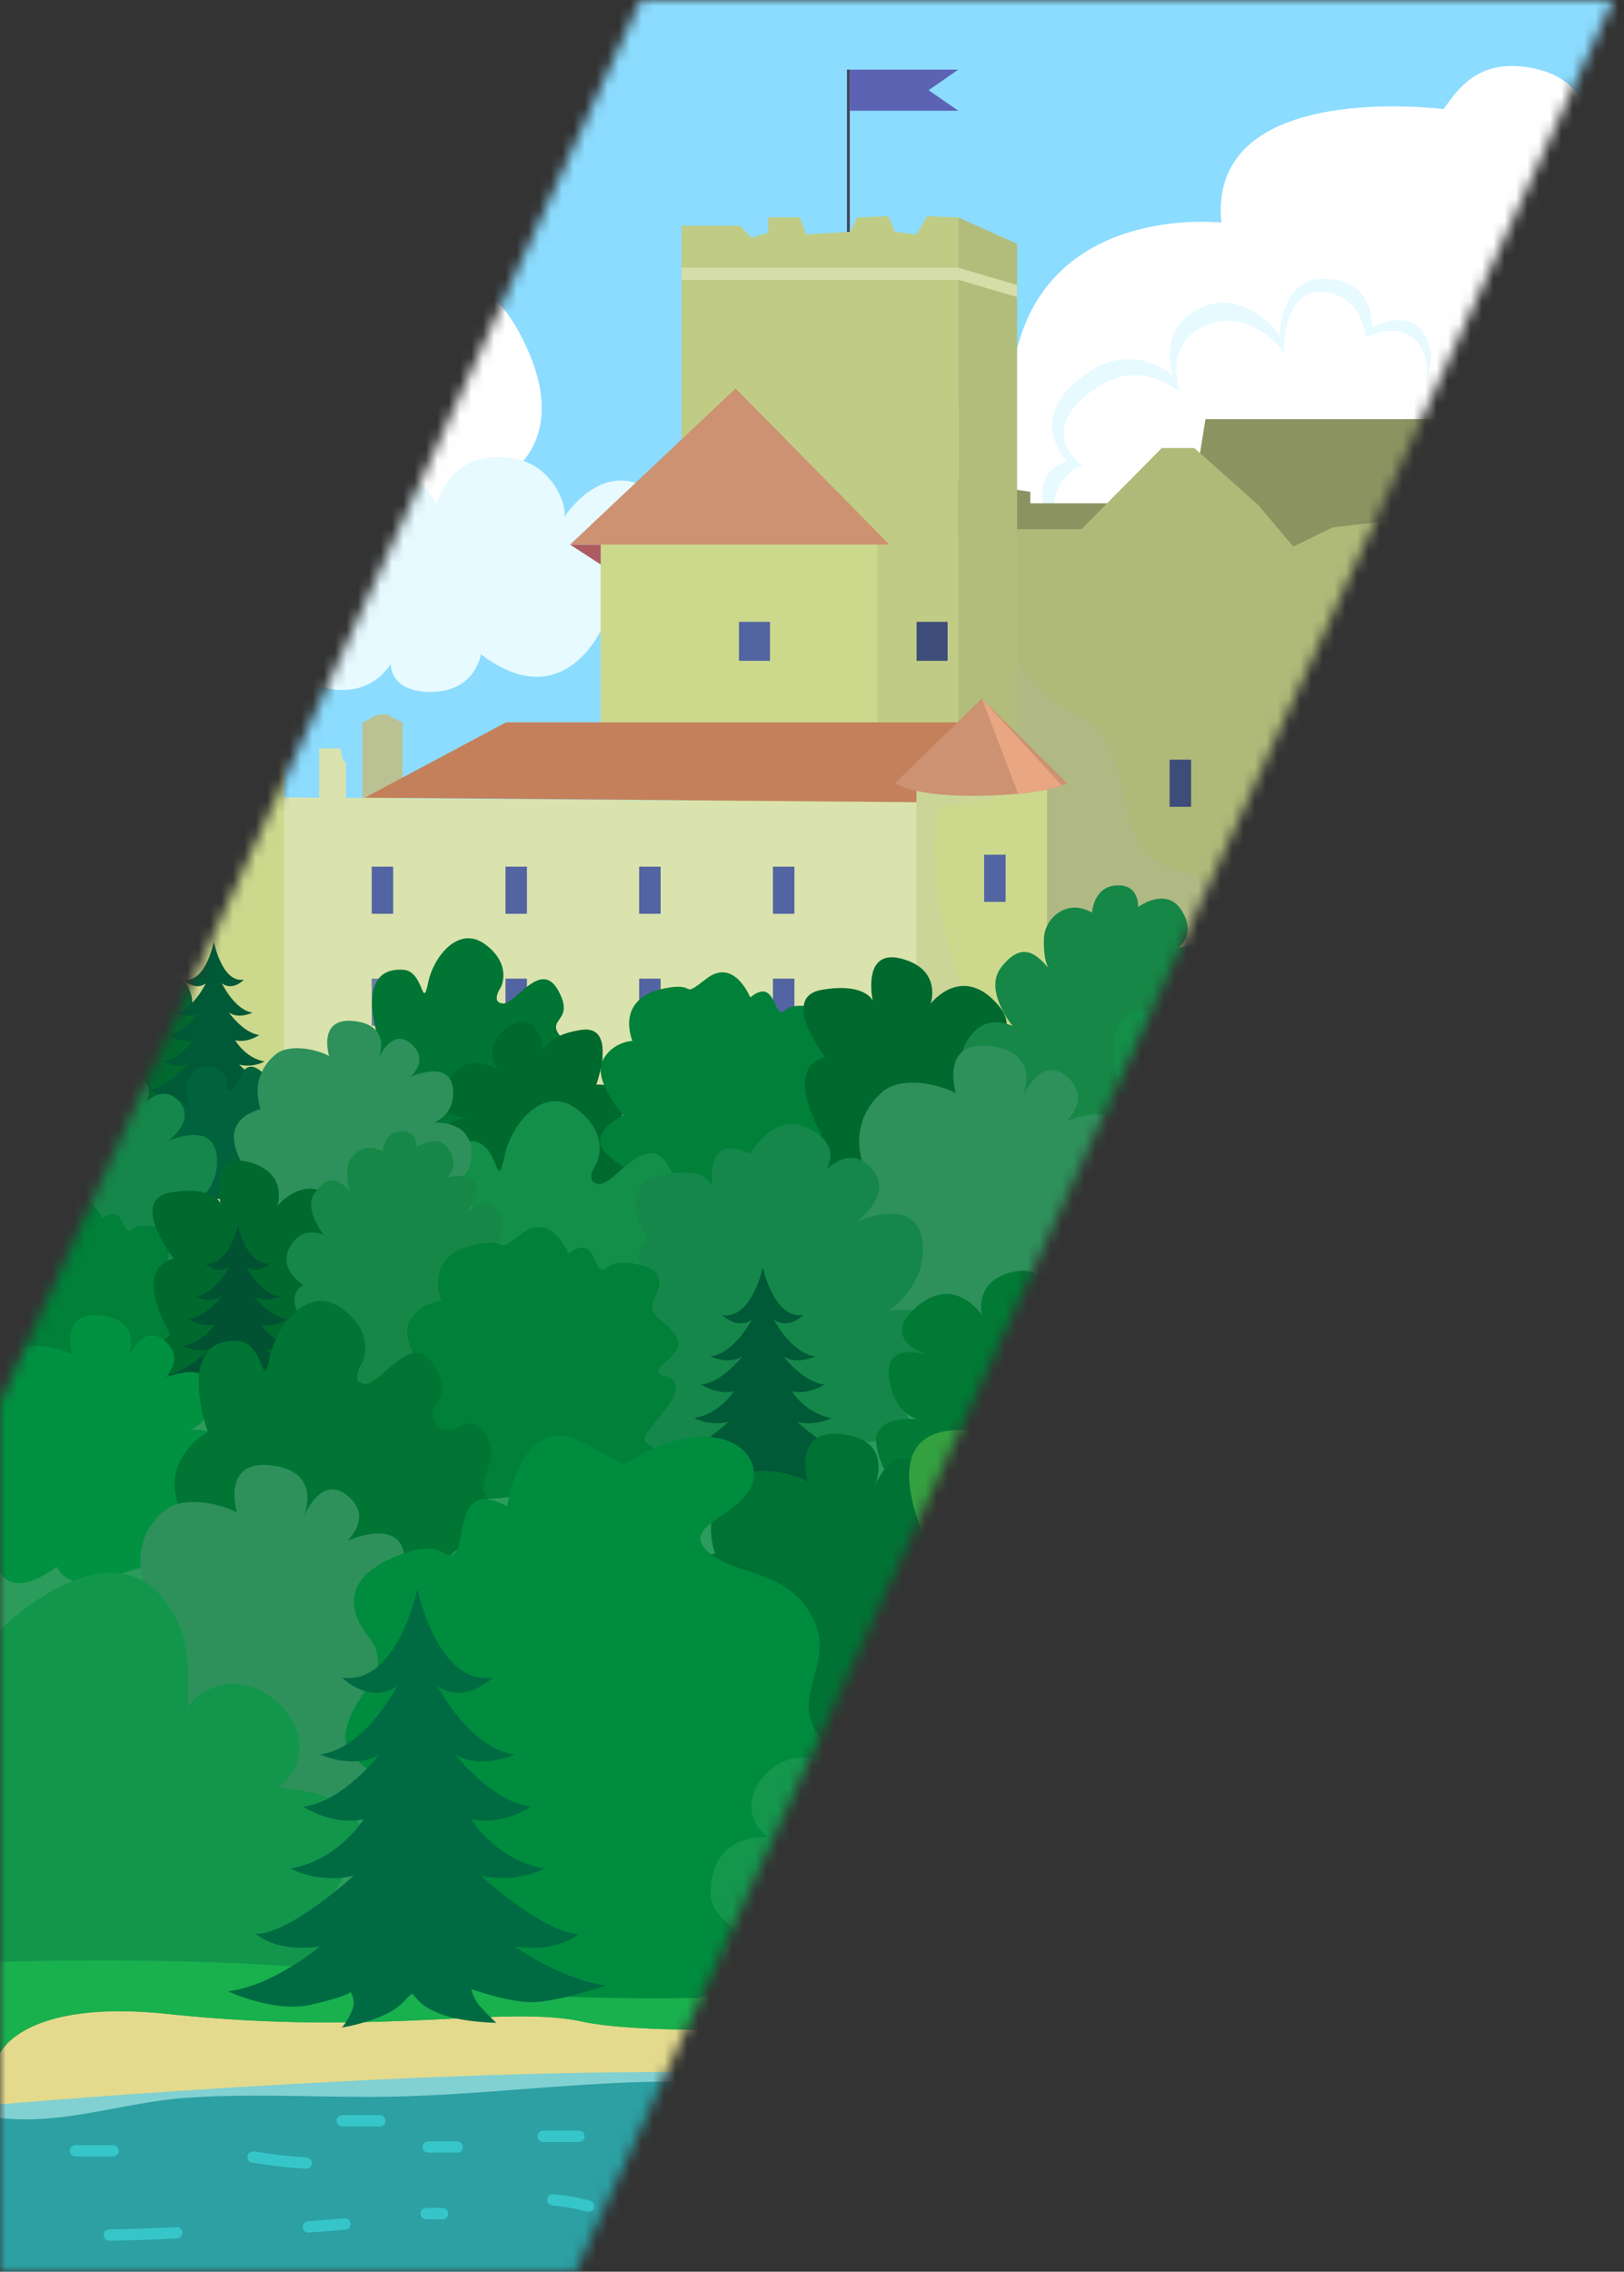 <svg width="143" height="200" viewBox="0 0 143 200" fill="none" xmlns="http://www.w3.org/2000/svg">
<rect x="0" y="0" width="143" height="200" fill="#333333" stroke="none"/>
<mask id="mask0_24_29767" style="mask-type:luminance" maskUnits="userSpaceOnUse" x="0" y="0" width="143" height="200">
<path d="M142.05 0L50.68 200H0V123.49L56.41 0H142.05Z" fill="white"/>
</mask>
<g mask="url(#mask0_24_29767)">
<path d="M200 0H0V200H200V0Z" fill="#8CDCFF"/>
<path d="M200 104.8V131.14H0V90.04C0 90.04 0.72 90.06 2.04 90.08C2.84 90.1 3.87 90.12 5.09 90.14C5.32 90.14 5.55 90.15 5.8 90.15C9.1 90.2 13.62 90.24 18.87 90.23C19.56 90.23 20.26 90.23 20.97 90.22C23.7 90.21 26.59 90.18 29.58 90.13H29.59C30.42 90.12 31.24 90.11 32.08 90.09H32.09C39.73 89.93 47.89 89.62 55.59 89.06C59.94 88.75 64.13 88.35 67.99 87.86C69.26 87.7 70.49 87.53 71.69 87.34C71.69 87.33 71.7 87.34 71.7 87.34C72.43 87.23 73.15 87.11 73.84 86.99C73.85 86.98 73.87 86.98 73.87 86.98C74.86 86.81 75.81 86.63 76.73 86.44C78.36 86.1 79.87 85.73 81.23 85.33C81.94 85.12 82.61 84.91 83.23 84.68C85.78 83.75 88.71 83.22 91.91 83.02C96.51 82.73 101.65 83.1 106.97 83.92C126.55 86.94 148.53 95.99 154.47 100C163.15 105.87 182.19 111.53 200 104.8Z" fill="#5A9C99"/>
<path d="M200 176.29H0V200H200V176.29Z" fill="#2CA0A3"/>
<path opacity="0.51" d="M200 177.1V180.47C199.35 180.6 198.69 180.64 198 180.67C196.62 180.74 195.24 180.8 193.86 180.88C191.17 181.02 188.49 181.17 185.81 181.34C183.02 181.51 181.58 180.9 178.73 181.14C177.6 181.74 179.69 182.01 178.47 182.46C176.66 183.13 170.07 183.83 168.17 183.82C165.91 183.82 163.59 184.03 161.34 183.85C156.86 183.5 152.4 183.23 147.91 183.22C146.63 183.22 145.35 183.23 144.07 183.25C138.4 183.79 132.71 183.87 127.03 183.5C126.93 183.49 126.85 183.46 126.76 183.44C124.7 183.4 122.65 183.33 120.59 183.19C120.33 183.17 120.11 183.1 119.93 183C118.9 183.06 117.87 183.12 116.84 183.16C112.46 183.31 108.09 183.17 103.71 183.14C99.34 183.12 94.99 183.23 90.65 183.77C86.39 184.31 82.17 184.95 77.9 184.05C77.78 184.03 77.67 183.99 77.57 183.94C73.63 183.9 69.62 183.88 65.66 183.53C54.62 182.54 43.7 184.61 32.67 184.61C27.22 184.62 21.77 184.31 16.33 184.7C10.99 185.08 5.64 187.07 0.26 186.49C0.17 186.48 0.08 186.46 0 186.44V183.49C0.08 183.48 0.17 183.48 0.26 183.49C3.41 183.83 6.45 183.18 9.53 182.59C12.41 182.05 15.31 181.72 18.24 181.59C23.69 181.35 29.14 181.68 34.59 181.6C40.01 181.51 45.39 180.81 50.77 180.26C56.14 179.7 61.52 179.36 66.9 179.94C72.16 180.51 77.55 181.68 82.8 180.45C83.35 180.32 83.8 180.48 84.12 180.77C85.49 180.65 86.87 180.51 88.24 180.34C88.79 180.28 89.19 180.55 89.44 180.95C90.81 180.76 92.17 180.58 93.53 180.46C102.25 179.7 111.02 180.57 119.75 180.02C128.32 179.47 136.84 178.11 145.41 179.25H145.44C145.57 179.27 145.7 179.28 145.83 179.3C146.34 179.37 146.65 179.64 146.8 179.98C151.78 179.47 156.76 179.03 161.71 180.11C162.26 180.23 162.57 180.56 162.71 180.96C162.82 180.97 162.92 180.97 163.03 180.98C164.77 181.1 166.52 181.19 168.26 181.19C168.39 180.78 168.69 180.42 169.22 180.25C171.47 179.51 173.84 179.14 176.22 178.91C179.43 177.4 183.02 177.22 186.54 177.15C187.06 177.14 187.43 177.35 187.67 177.66C191.78 177.34 195.88 177.15 200 177.1Z" fill="#D1FEFF"/>
<path d="M200 176.29V179.91C200 179.91 184.6 179.4 177.96 179.91C171.32 180.42 185.87 182.21 164.17 182.46C142.47 182.72 120.77 181.95 104.94 181.19C89.11 180.42 91.15 183.65 72.51 182.72C44.72 181.32 0 185.27 0 185.27V176.29H200Z" fill="#E3DA8D"/>
<path d="M200 121.19V134.47L147.51 133.45L123.29 108.86C123.29 108.86 170.87 108.41 182.36 113.26C190.73 116.79 197.14 119.81 200 121.19Z" fill="#469490"/>
<path d="M9.96 188.86H6.64C6.38 188.86 6.13 189.09 6.14 189.36C6.15 189.63 6.36 189.86 6.64 189.86H9.96C10.22 189.86 10.47 189.63 10.46 189.36C10.45 189.09 10.24 188.86 9.96 188.86Z" fill="#36C6C9"/>
<path d="M26.98 189.94C25.45 189.85 23.93 189.68 22.42 189.42C22.15 189.37 21.88 189.49 21.8 189.77C21.73 190.01 21.88 190.34 22.15 190.39C23.75 190.66 25.36 190.85 26.97 190.94C27.24 190.96 27.47 190.7 27.47 190.44C27.47 190.16 27.24 189.96 26.97 189.94H26.98Z" fill="#36C6C9"/>
<path d="M40.26 188.52H37.71C37.45 188.52 37.2 188.75 37.21 189.02C37.22 189.29 37.43 189.52 37.71 189.52H40.26C40.52 189.52 40.77 189.29 40.76 189.02C40.75 188.75 40.54 188.52 40.26 188.52Z" fill="#36C6C9"/>
<path d="M50.98 187.58H47.83C47.57 187.58 47.32 187.81 47.33 188.08C47.34 188.35 47.55 188.58 47.83 188.58H50.98C51.24 188.58 51.49 188.35 51.48 188.08C51.47 187.81 51.26 187.58 50.98 187.58Z" fill="#36C6C9"/>
<path d="M51.95 193.76C50.88 193.46 49.78 193.27 48.68 193.18C48.42 193.16 48.17 193.42 48.18 193.68C48.19 193.97 48.4 194.16 48.68 194.18C49.69 194.26 50.68 194.44 51.69 194.72C51.94 194.79 52.25 194.63 52.31 194.37C52.37 194.1 52.23 193.83 51.96 193.75L51.95 193.76Z" fill="#36C6C9"/>
<path d="M15.57 196.08C13.59 196.18 11.6 196.25 9.61 196.27C8.97 196.27 8.97 197.28 9.61 197.27C11.6 197.25 13.58 197.18 15.57 197.08C16.21 197.05 16.21 196.05 15.57 196.08Z" fill="#36C6C9"/>
<path d="M30.38 195.31C29.3 195.39 28.22 195.48 27.15 195.56C26.89 195.58 26.64 195.78 26.65 196.06C26.66 196.31 26.87 196.58 27.15 196.56C28.23 196.48 29.31 196.39 30.38 196.31C30.64 196.29 30.89 196.09 30.88 195.81C30.87 195.56 30.66 195.29 30.38 195.31Z" fill="#36C6C9"/>
<path d="M38.98 194.39H37.53C37.27 194.39 37.02 194.62 37.03 194.89C37.04 195.16 37.25 195.39 37.53 195.39H38.98C39.24 195.39 39.49 195.16 39.48 194.89C39.47 194.62 39.26 194.39 38.98 194.39Z" fill="#36C6C9"/>
<path d="M33.45 186.22H30.13C29.87 186.22 29.62 186.45 29.63 186.72C29.64 186.99 29.85 187.22 30.13 187.22H33.45C33.71 187.22 33.96 186.99 33.95 186.72C33.94 186.45 33.73 186.22 33.45 186.22Z" fill="#36C6C9"/>
<path d="M62.12 191.3C61.04 191.44 59.96 191.58 58.89 191.72C58.63 191.75 58.38 191.93 58.39 192.22C58.4 192.46 58.61 192.76 58.89 192.72C59.97 192.58 61.05 192.44 62.12 192.3C62.38 192.27 62.63 192.09 62.62 191.8C62.61 191.56 62.4 191.26 62.12 191.3Z" fill="#36C6C9"/>
<path d="M70.47 188.01C69.34 187.91 68.19 188.04 67.1 188.36C66.85 188.43 66.67 188.72 66.75 188.98C66.83 189.23 67.1 189.41 67.37 189.33C68.39 189.03 69.4 188.93 70.47 189.02C70.73 189.04 70.98 188.77 70.97 188.52C70.96 188.23 70.75 188.04 70.47 188.02V188.01Z" fill="#36C6C9"/>
<path d="M83.12 187.75C82.41 187.53 81.7 187.31 80.98 187.09C80.73 187.01 80.42 187.18 80.36 187.44C80.3 187.71 80.44 187.97 80.71 188.06C81.42 188.28 82.13 188.5 82.85 188.72C83.1 188.8 83.41 188.63 83.47 188.37C83.53 188.1 83.39 187.84 83.12 187.75Z" fill="#36C6C9"/>
<path d="M80.34 195.15H76.769C76.499 195.15 76.269 195.38 76.269 195.65C76.269 195.92 76.499 196.15 76.769 196.15H80.34C80.609 196.15 80.84 195.92 80.84 195.65C80.84 195.38 80.609 195.15 80.34 195.15Z" fill="#36C6C9"/>
<path d="M67.23 196.35C66.47 196.44 65.7 196.47 64.93 196.44C64.67 196.43 64.42 196.68 64.43 196.94C64.44 197.22 64.65 197.43 64.93 197.44C65.7 197.47 66.47 197.44 67.23 197.35C67.49 197.32 67.74 197.14 67.73 196.85C67.72 196.61 67.51 196.32 67.23 196.35Z" fill="#36C6C9"/>
<path d="M98.04 189.52C96.78 189.6 95.5 189.55 94.25 189.35C93.98 189.31 93.71 189.42 93.63 189.7C93.56 189.94 93.71 190.27 93.98 190.32C95.32 190.54 96.68 190.62 98.04 190.53C98.31 190.51 98.54 190.31 98.54 190.03C98.54 189.77 98.31 189.51 98.04 189.53V189.52Z" fill="#36C6C9"/>
<path d="M110.13 186.4C108.39 186.32 106.66 186.4 104.93 186.61C104.66 186.64 104.43 186.82 104.43 187.11C104.43 187.35 104.66 187.64 104.93 187.61C106.65 187.39 108.39 187.32 110.13 187.4C110.77 187.43 110.77 186.43 110.13 186.4Z" fill="#36C6C9"/>
<path d="M116.94 187.93C116.12 187.87 115.3 187.81 114.47 187.74C114.21 187.72 113.96 187.98 113.97 188.24C113.98 188.53 114.19 188.72 114.47 188.74C115.29 188.8 116.11 188.86 116.94 188.93C117.2 188.95 117.45 188.69 117.44 188.43C117.43 188.14 117.22 187.95 116.94 187.93Z" fill="#36C6C9"/>
<path d="M112.43 194.47C110.44 194.53 108.46 194.59 106.47 194.65C105.83 194.67 105.83 195.67 106.47 195.65C108.46 195.59 110.44 195.53 112.43 195.47C113.07 195.45 113.07 194.45 112.43 194.47Z" fill="#36C6C9"/>
<path d="M126.72 195.93C125.27 195.96 123.83 195.99 122.38 196.02C121.74 196.03 121.74 197.03 122.38 197.02C123.83 196.99 125.27 196.96 126.72 196.93C127.36 196.92 127.36 195.92 126.72 195.93Z" fill="#36C6C9"/>
<path d="M137.96 190.22C136.03 190.44 134.1 190.65 132.17 190.87C131.9 190.9 131.67 191.08 131.67 191.37C131.67 191.62 131.9 191.9 132.17 191.87C134.1 191.65 136.03 191.44 137.96 191.22C138.23 191.19 138.46 191.01 138.46 190.72C138.46 190.47 138.23 190.19 137.96 190.22Z" fill="#36C6C9"/>
<path d="M127.74 185.28H123.91C123.27 185.28 123.27 186.28 123.91 186.28H127.74C128.38 186.28 128.38 185.28 127.74 185.28Z" fill="#36C6C9"/>
<path d="M90.51 195.43C89.68 195.29 88.84 195.22 88 195.23C87.74 195.23 87.49 195.46 87.5 195.73C87.51 196 87.72 196.24 88 196.23C88.39 196.23 88.78 196.23 89.17 196.26C89.36 196.27 89.55 196.29 89.74 196.32C89.77 196.32 89.81 196.32 89.84 196.33C89.85 196.33 89.91 196.33 89.92 196.34C90.03 196.36 90.13 196.37 90.24 196.39C90.5 196.43 90.79 196.32 90.86 196.04C90.92 195.8 90.79 195.47 90.51 195.42V195.43Z" fill="#36C6C9"/>
<path d="M200 157.23V161.04V162.08V168.32L199.97 176.29V177.14C199.97 177.14 172.39 175.61 171.03 177.14C169.76 178.58 169.23 180.17 152.62 179.38C152.49 179.37 152.36 179.37 152.23 179.36C151.24 179.31 150.18 179.26 149.07 179.19C145.41 178.97 141.26 178.73 136.88 178.48C130.92 178.14 124.54 177.79 118.44 177.5H118.43C116.88 177.43 115.34 177.36 113.83 177.29C113.2 177.26 112.58 177.24 111.96 177.22C108.95 177.09 106.07 176.98 103.44 176.91C102.94 176.9 102.44 176.88 101.96 176.87C100.31 176.83 98.77 176.81 97.37 176.8C96.18 176.78 95.08 176.79 94.1 176.8C93.24 176.81 92.47 176.83 91.8 176.87H91.79C91.32 176.89 90.89 176.92 90.52 176.95H90.5C89.93 177 89.48 177.06 89.16 177.14C87.85 177.46 85.09 177.77 81.59 178.04H81.41C78.45 178.27 74.98 178.46 71.44 178.57H71.21C63.19 178.85 54.89 178.77 51.37 178C49.09 177.5 46.41 177.46 43.18 177.57C42.23 177.61 41.23 177.65 40.18 177.71C37.8 177.82 35.14 177.96 32.16 178.02C32.15 178.03 32.14 178.03 32.14 178.03C31.6 178.04 31.05 178.05 30.49 178.05C25.99 178.1 20.8 177.95 14.78 177.31C2 175.95 0 180.78 0 180.78V101.84C0 101.84 0.42 101.76 1.21 101.62H1.22C3.48 101.22 8.75 100.31 15.95 99.21C16.39 99.14 16.84 99.08 17.29 99.01C18.47 98.84 19.7 98.66 20.97 98.48C21.11 98.45 21.25 98.43 21.4 98.41C26.67 97.65 32.66 96.85 39.06 96.09C39.33 96.06 39.61 96.02 39.88 95.99C44.04 95.51 48.36 95.04 52.78 94.62C52.82 94.62 52.87 94.61 52.92 94.61C59.31 94 65.87 93.5 72.37 93.16C72.73 93.14 73.1 93.13 73.46 93.11C77.21 92.93 80.93 92.8 84.57 92.76C84.62 92.75 84.67 92.75 84.71 92.76C86.23 92.73 87.72 92.72 89.2 92.74C89.22 92.73 89.25 92.73 89.27 92.74C92.27 92.75 95.21 92.82 98.05 92.96C103.47 93.21 108.54 93.7 113.07 94.5C114.89 94.81 116.62 95.18 118.25 95.59C119.07 95.8 119.86 96.02 120.62 96.25C120.75 96.3 120.88 96.34 121.01 96.38C121.61 96.57 122.2 96.77 122.77 96.98C125.1 97.83 127.14 98.84 128.81 100.01C130.62 101.27 132.38 102.61 134.1 104C134.24 104.11 134.37 104.21 134.5 104.32C136.35 105.82 138.15 107.39 139.93 109C144.77 113.41 149.38 118.16 153.98 122.94C154.7 123.69 155.43 124.44 156.15 125.19C156.56 125.62 156.97 126.04 157.38 126.46C158.89 128.04 160.42 129.6 161.96 131.15C162.84 132.04 163.72 132.92 164.6 133.79C166.93 136.07 169.29 138.3 171.72 140.42C171.87 140.56 172.02 140.69 172.18 140.82C176.7 144.75 181.43 148.33 186.55 151.31C190.75 153.74 195.2 155.77 200 157.24V157.23Z" fill="#2C9C5D"/>
<path d="M127.12 9.61C127.12 9.61 106.27 6.89 107.55 19.6C107.55 19.6 93.1 17.92 89.66 30.32C87.26 38.98 83.77 33.8 80.35 35.96C78.22 37.31 78.49 41.35 80.31 42.45C80.31 42.45 75.67 45.87 78.53 49.94C81.39 54.01 87.63 52.91 89.14 49.15C89.14 49.15 96.02 58.69 105.27 51.24C105.27 51.24 111.46 58.39 119.75 48.04C119.75 48.04 127.32 54.72 136.98 46.92C136.98 46.92 146.55 55.31 154.72 43.42C154.72 43.42 162.44 59.43 170.11 47.93C170.11 47.93 182.3 50.28 185.86 41.84C191.48 28.52 178.94 22.44 175.39 24.07C175.39 24.07 175.93 9.52 167.09 11.12C158.25 12.72 154.84 22.86 151.9 15.74C147.32 4.64 139.93 11.69 139.93 11.69C139.93 11.69 140.34 6.88 134.64 5.94C130.2 5.21 128.46 7.72 127.1 9.62L127.12 9.61Z" fill="white"/>
<path d="M176.33 37.76C176.11 38.69 175.59 39.47 174.88 40.06C174.95 39.88 175.01 39.68 175.06 39.48C176.2 34.56 171.21 33.15 171.21 33.15C171.21 33.15 175.39 29.46 172.49 26.68C169.07 23.41 164.75 27.89 163.91 28.84C164.42 27.88 163.84 23.47 160.16 21.99C153.95 19.5 151.63 25.12 151.63 25.12C151.63 25.12 150.68 20.08 144.52 19.56C135.15 18.79 137.3 24.77 137.3 24.77C135.56 24 130.86 24.67 130.19 29.14C130.18 29.22 130.17 29.3 130.16 29.38C130.08 28.81 130.08 28.16 130.19 27.42C130.88 22.95 134.46 22.69 136.24 23.46C136.24 23.46 135.29 17.06 144.92 17.84C151.26 18.35 152.24 23.4 152.24 23.4C152.24 23.4 154.59 17.87 161.01 20.27C164.64 21.62 165.4 26.29 164.83 27.17C165.57 26.43 169.7 22.62 173.52 25.63C177.73 28.95 172.5 32.78 172.5 32.78C172.5 32.78 177.51 32.84 176.33 37.76Z" fill="#E6FAFF"/>
<path d="M125.97 30.82C126.16 31.63 125.72 32.99 125.63 33.73C125.57 33.57 125.84 32.71 125.58 31.74C124.45 27.49 120.26 29.7 120.26 29.7C120.26 29.7 120.08 26.27 116.87 25.74C113.08 25.12 113.03 30.21 113.07 31.25C112.84 30.36 110.07 27.63 107.11 28.35C102.12 29.58 103.87 34.5 103.87 34.5C103.87 34.5 100.54 31.52 96.67 34.06C90.79 37.95 95.34 41.01 95.34 41.01C93.9 41.31 91.54 43.97 93.61 47.33C93.65 47.39 93.69 47.45 93.72 47.51C93.36 47.16 93 46.72 92.66 46.16C90.6 42.79 92.54 40.93 94 40.62C94 40.62 89.92 36.71 95.95 32.71C99.92 30.07 103.27 33.05 103.27 33.05C103.27 33.05 101.59 28.18 106.65 26.79C109.51 26 112.52 28.82 112.67 29.69C112.69 28.84 113 24.3 116.88 24.55C121.16 24.83 120.8 28.85 120.8 28.85C120.8 28.85 124.93 26.45 125.96 30.82H125.97Z" fill="#E6FAFF"/>
<path d="M46.08 40.58C44.8 42.14 43.22 42.73 43.22 42.73C43.22 42.73 47.44 46.41 42.2 50.24C32.04 57.68 25.38 51.43 25.38 51.43C25.38 51.43 25.05 53.4 23.23 55.4C21.37 57.47 17.94 59.58 11.69 59.64C6.38 59.69 0.23 59.19 1.72 54.92C1.72 54.92 1.06 55.32 0 55.83V27.61C1.67 26.26 4.23 25.06 8.19 24.55C14.3 23.76 15.25 26.98 15.25 26.98C15.25 26.98 16.79 23.3 23.26 23.5C29.76 23.7 29.48 28.23 29.48 28.23C29.48 28.23 39.98 18.71 45.68 29.2C48.87 35.07 47.72 38.61 46.08 40.58Z" fill="white"/>
<path d="M25.03 47.16C25.03 47.16 23.17 41.95 31.39 41C36.8 40.38 38.46 44.46 38.46 44.46C38.46 44.46 39.53 39.34 45.31 40.38C49.02 41.04 50.16 45.22 49.58 45.67C49.58 45.67 52.62 40.73 56.71 42.82C60.8 44.91 57.04 48.99 57.04 48.99C57.04 48.99 61.26 48.21 61.08 52.54C60.95 55.82 56.34 57.9 53.08 55.16C53.08 55.16 49.7 63.21 42.35 57.6C42.35 57.6 41.91 60.74 38.23 60.91C37.14 60.96 34.57 60.82 34.39 58.46C34.39 58.46 32.99 61.09 29.49 60.71C26.76 60.41 23.89 58.02 25.59 55.63C25.59 55.63 20.81 56.33 20.61 51.49C20.45 47.62 23.41 46.82 25.04 47.16H25.03Z" fill="#E6FAFF"/>
<path d="M83.31 42.18L90.72 43.3V44.31H98.84L105.44 41.27L106.15 36.9H129.39L133.86 39.64L130.61 54.26L83.31 51.82V42.18Z" fill="#8B9461"/>
<path d="M82.62 46.59H95.23L102.3 39.44H105.16L110.79 44.46L113.88 48.12L117.34 46.44L127.39 45.22L128.45 41.72L130.58 40.81V36.39L132.53 35.02H134.85L137.13 74.91L138.65 77.35V99.65H81.86L82.62 46.59Z" fill="#AFBA79"/>
<path d="M104.88 66.88H102.99V71.03H104.88V66.88Z" fill="#3E4C7A"/>
<g style="mix-blend-mode:multiply" opacity="0.29">
<path d="M82.62 46.59C82.62 46.59 89.34 60.44 93.99 62.42C98.64 64.4 98.33 68.28 99.78 73.08C101.23 77.88 105.79 75.57 111.2 80.44C116.61 85.31 131.48 96.68 138.66 97.36V99.64H81.87L82.63 46.58L82.62 46.59Z" fill="#B4B89F"/>
</g>
<path d="M74.83 6.13H74.58V26.82H74.83V6.13Z" fill="#434459"/>
<path d="M84.38 9.75H74.83V6.13H84.38L81.77 7.94L84.38 9.75Z" fill="#5C63B3"/>
<path d="M89.56 21.47V64H84.38V19.14L89.56 21.47Z" fill="#B2BD7C"/>
<path d="M60.02 19.87H65.12L66.189 20.94L67.639 20.48V19.14H70.45L70.99 20.64L74.87 20.41L75.48 19.14L78.219 19.04L78.799 20.41L80.71 20.64L81.639 19.04L84.379 19.14V70.65H60.02V19.87Z" fill="#C0CC85"/>
<path d="M53.25 49.93L50.2 47.95H53.5L53.25 49.93Z" fill="#AD5A62"/>
<path d="M77.25 46.94H52.89V68.95H77.25V46.94Z" fill="#CCD98D"/>
<path d="M31.91 63.6V70.58H35.45V63.6C35.45 63.6 34.54 63.23 34.31 63C34.08 62.77 32.98 62.96 32.75 63.15C32.52 63.34 32.37 63.47 31.91 63.59V63.6Z" fill="#BAC294"/>
<path d="M84.03 70.65V102.13L55.47 101.71L24.56 101.25V70.2L84.03 70.65Z" fill="#DAE3AD"/>
<path d="M32.14 70.22L44.55 63.6H84.38L84.04 70.65L32.14 70.22Z" fill="#C4805A"/>
<path d="M50.2 47.95L64.77 34.2L78.32 47.95H50.2Z" fill="#CC9272"/>
<path d="M67.8 54.75H65.07V58.18H67.8V54.75Z" fill="#5264A1"/>
<path d="M83.44 54.75H80.71V58.18H83.44V54.75Z" fill="#3E4C7A"/>
<path d="M92.2 68.95H80.7V94.74H92.2V68.95Z" fill="#CCD98D"/>
<g style="mix-blend-mode:multiply" opacity="0.29">
<path d="M89.28 94.74H80.7V68.95H85.61L89.28 69.89C89.28 69.89 84.49 70.86 82.89 71.02C82.18 71.1 81.82 75.47 82.83 80.45C84.09 86.62 87.05 93.72 89.28 94.74Z" fill="#C8CCB1"/>
</g>
<path d="M93.96 68.95C93.96 68.95 93.83 69.03 93.51 69.15C92.95 69.35 91.78 69.67 89.66 69.89C88.75 69.96 87.67 70.03 86.39 70.06C80.37 70.17 78.8 68.95 78.8 68.95L86.46 61.5L93.96 68.95Z" fill="#CC9272"/>
<path d="M88.55 75.25H86.66V79.4H88.55V75.25Z" fill="#5264A1"/>
<path d="M34.62 76.3H32.73V80.45H34.62V76.3Z" fill="#5264A1"/>
<path d="M46.4 76.3H44.51V80.45H46.4V76.3Z" fill="#5264A1"/>
<path d="M58.17 76.3H56.28V80.45H58.17V76.3Z" fill="#5264A1"/>
<path d="M69.95 76.3H68.06V80.45H69.95V76.3Z" fill="#5264A1"/>
<path d="M34.62 86.16H32.73V90.31H34.62V86.16Z" fill="#5264A1"/>
<path d="M46.4 86.16H44.51V90.31H46.4V86.16Z" fill="#5264A1"/>
<path d="M58.17 86.16H56.28V90.31H58.17V86.16Z" fill="#5264A1"/>
<path d="M69.95 86.16H68.06V90.31H69.95V86.16Z" fill="#5264A1"/>
<path d="M28.1 70.57V65.89H30C30 65.89 30.04 66.98 30.46 67.12V70.57H28.1Z" fill="#DAE3AD"/>
<path opacity="0.68" d="M16.69 43.73H11.24V49.28H16.69V43.73Z" fill="#DAE3AD"/>
<path d="M12.56 44.29H11.76V46.79H12.56V44.29Z" fill="#5264A1"/>
<g style="mix-blend-mode:multiply" opacity="0.21">
<path d="M55.47 101.71L24.56 101.26V88.45L25.01 75.63C25.01 75.63 33.36 84.46 38.74 85.42C44.12 86.38 41.69 92.73 44.98 94.6C48.28 96.48 55.52 96.44 57.23 100.18C57.5 100.79 56.82 101.29 55.48 101.71H55.47Z" fill="#DAE3AD"/>
</g>
<path d="M15.31 44.29H14.51V46.79H15.31V44.29Z" fill="#5264A1"/>
<path d="M25.01 57.78H0V108.1H25.01V57.78Z" fill="#CCD98D"/>
<g style="mix-blend-mode:multiply" opacity="0.29">
<path d="M25.01 56.47V58.7C25.01 58.7 19.45 59.72 16.04 59.66C9.74 59.56 3.62 58.79 3.02 59.77C2.92 59.93 2.83 60.25 2.75 60.7C2.65 61.11 2.57 61.63 2.49 62.25C1.76 67.53 3.83 80.56 4.39 84.96C5.07 90.45 10.63 100.69 6.47 108.1H0V55.51L25.01 56.48V56.47Z" fill="#C8CCB1"/>
</g>
<path d="M27.35 57.78C27.35 57.78 26.12 57.91 24.31 58.1C22.38 58.29 19.77 58.53 17.3 58.7C15.55 58.82 13.85 58.9 12.51 58.9C7.51 58.9 0 58.44 0 58.44V55.36L11.25 47.19L11.81 46.78L12.56 46.23L12.86 46.02L16.69 49.12L27.35 57.78Z" fill="#CC9272"/>
<path d="M17.97 43.73H10.04C10.31 42.5 11.9 42.4 11.9 42.4H11.91C12.02 42.4 12.85 42.39 13.79 42.39C14.71 42.38 15.73 42.38 16.3 42.39C16.35 42.4 16.39 42.4 16.44 42.4C17.5 42.46 17.97 43.73 17.97 43.73Z" fill="#CC9272"/>
<path d="M16.31 42.39H13.85L11.92 42.41C11.26 39.44 13.49 39.14 13.49 39.14L13.85 35.03L14.02 33.04L14.63 39.14C16.69 39.31 16.31 42.38 16.31 42.38V42.39Z" fill="#CC9272"/>
<path d="M14.05 42.46C14.05 42.46 11.75 42.62 11.24 43.73H10.05C10.32 42.5 11.91 42.4 11.91 42.4H11.92C11.26 39.44 13.49 39.14 13.49 39.14L13.85 35.03C13.85 35.29 13.78 38.96 13.91 39.18C13.91 39.18 13.1 39.68 12.97 40.45C12.77 41.59 13.37 42.18 13.8 42.39C13.82 42.39 13.84 42.4 13.85 42.4C13.92 42.44 13.99 42.45 14.05 42.46Z" fill="#C28665"/>
<path d="M6.45 71.48H4.01V76.84H6.45V71.48Z" fill="#5264A1"/>
<path d="M17.61 71.48H15.17V76.84H17.61V71.48Z" fill="#5264A1"/>
<g style="mix-blend-mode:multiply" opacity="0.68">
<path d="M25.01 60.91V62.26C25.01 62.26 17.73 63.69 12.51 63.6C6.09 63.48 0 62.26 0 62.26V60.69C0 60.69 8.3 62.15 12.5 62.14C17.35 62.14 25 60.91 25 60.91H25.01Z" fill="#D5DEA9"/>
</g>
<g style="mix-blend-mode:multiply">
<path d="M84.379 23.57H60.02V24.64H84.379V23.57Z" fill="#D5DEA9"/>
</g>
<g style="mix-blend-mode:multiply">
<path d="M89.56 25.09V26.15L84.38 24.63V23.57L89.56 25.09Z" fill="#D5DEA9"/>
</g>
<path d="M93.5 69.15C92.94 69.35 91.77 69.67 89.65 69.89L86.45 61.49L93.5 69.15Z" fill="#E8A682"/>
<path d="M24.31 58.11C22.38 58.3 19.77 58.54 17.3 58.71L12.86 46.03L24.31 58.11Z" fill="#E8A682"/>
<path d="M17.29 99C17.17 99.33 17.05 99.64 16.93 99.92C16.57 100.76 16.23 101.32 16 101.33C15.47 101.36 6.76 103.31 2.69 104.61C1.65 104.94 0.91 105.23 0.69 105.44C0.41 105.7 0.18 105.79 0 105.75V91.15C0.81 91.28 1.49 91.82 1.49 91.82C1.49 91.82 1.55 90.79 2.04 90.07C2.35 89.62 2.82 89.29 3.54 89.41C4.35 89.55 4.82 89.84 5.09 90.13C5.43 90.5 5.44 90.87 5.44 90.87C5.44 90.87 5.54 90.49 5.8 90.14C6.02 89.84 6.34 89.55 6.83 89.53C6.61 89.26 5.38 87.57 7.11 86.5C8.55 85.63 9.23 86.92 9.23 86.92C9.23 86.92 9.15 84.15 11.5 84.23C13.33 84.3 13.35 86.73 13.35 86.73C13.35 86.73 15.57 85.15 16.5 86.81C17.36 88.34 16.69 89.08 16.58 89.2C16.75 89.13 17.97 88.65 18.59 89.57C18.75 89.81 18.84 90.02 18.87 90.22C19 90.85 18.63 91.3 18.59 91.66C18.557 91.967 18.66 92.297 18.9 92.65C19.13 92.99 18.21 96.54 17.29 98.99V99Z" fill="#00692E"/>
<path d="M22.24 96.39C23.8 96.65 24.5 95.92 24.5 95.92C23.3 95.94 21.06 93.73 21.06 93.73C22.32 94.04 23.29 93.45 23.29 93.45C21.61 93.16 20.71 91.59 20.71 91.59C21.81 91.85 22.83 91.12 22.83 91.12C21.45 90.96 20.15 89.15 20.15 89.15C21.07 89.75 22.24 89.15 22.24 89.15C20.66 88.93 19.54 86.58 19.54 86.58C20.51 87.29 21.48 86.25 21.48 86.25C19.54 86.58 18.83 82.91 18.83 82.91C18.83 82.91 18.12 86.57 16.18 86.25C16.18 86.25 17.15 87.29 18.12 86.58C18.12 86.58 17 88.93 15.42 89.15C15.42 89.15 16.59 89.75 17.51 89.15C17.51 89.15 16.2 90.95 14.83 91.12C14.83 91.12 15.85 91.85 16.95 91.59C16.95 91.59 16.05 93.15 14.37 93.45C14.37 93.45 15.34 94.04 16.6 93.73C16.6 93.73 14.36 95.94 13.16 95.92C13.16 95.92 13.86 96.65 15.42 96.39C15.42 96.39 13.79 97.87 12.19 98.09C12.19 98.09 13.81 98.91 15.09 98.6C16.37 98.29 16.49 98.12 16.49 98.12C16.49 98.12 16.69 98.43 16.53 98.84C16.37 99.25 16.17 99.46 16.17 99.46C16.17 99.46 17.09 99.3 17.8 98.91C18.35 98.6 18.48 98.24 18.65 98.18C18.97 98.58 19.05 98.67 19.55 98.91C20.29 99.26 21.59 99.28 21.59 99.28C21.59 99.28 21.22 98.91 21 98.64C20.76 98.33 20.71 98.01 20.71 98.01C20.71 98.01 21.83 98.45 22.71 98.5C23.59 98.55 25.46 97.87 25.46 97.87C23.86 97.66 22.23 96.39 22.23 96.39H22.24Z" fill="#005937"/>
<path d="M15.44 100.37C15.44 100.37 12.63 97.84 15.08 96.81C16.09 96.38 16.84 98.21 16.49 96.71C16.23 95.59 16.7 93.62 18.38 93.85C20.06 94.08 19.98 95.29 19.98 95.29C19.98 95.29 19.81 96.19 20.41 95.94C21.01 95.69 21.24 93.2 22.7 94.11C24.16 95.02 22.79 95.53 23.67 95.96C24.55 96.39 24.6 94.89 25.57 95.38C26.54 95.87 26.24 96.62 26.37 97.01C26.5 97.4 26.63 97.24 27.02 97.65C30.47 101.33 22.25 105.35 21.5 105.77C20.75 106.19 19.86 105.22 18.5 105.67C16.31 106.4 13.66 103.02 15.43 100.38L15.44 100.37Z" fill="#00633D"/>
<path d="M33.389 91.66C33.389 91.66 31.009 85.08 35.52 85.38C37.38 85.5 37.139 89.19 37.73 86.39C38.169 84.3 40.37 81.37 42.749 83.16C45.13 84.95 44.109 86.9 44.109 86.9C44.109 86.9 43.169 88.26 44.279 88.35C45.389 88.44 47.599 84.44 49.13 87.16C50.66 89.88 48.19 89.62 49.219 91.07C50.249 92.52 51.44 90.05 52.539 91.67C53.639 93.29 52.63 94.31 52.539 95.07C52.45 95.83 52.469 95.84 53.05 96.69C53.63 97.54 49.4 101.37 47.95 101.45C46.499 101.53 38.279 100.77 35.88 100.41C32.01 99.82 28.72 94.65 33.4 91.67L33.389 91.66Z" fill="#007534"/>
<path d="M53.41 106.66C53.41 106.66 58.06 101.91 54.55 100.86C54.55 100.86 55.86 95.24 52.51 95.49C52.51 95.49 54.41 90.18 51.18 90.67C47.95 91.16 47.86 92.63 47.86 92.63C47.86 92.63 47.45 88.63 44.84 90.35C42.23 92.07 43.85 94.18 43.85 94.18C43.85 94.18 40.9 92.17 39.29 95.5C37.67 98.83 41.57 98.3 41.57 98.3C41.57 98.3 38.06 98.5 39.45 100.87C40.84 103.24 42.55 102.82 42.55 102.82C42.55 102.82 39.31 103.77 40.51 105.68C41.71 107.59 43.53 108.54 45.73 107.32C47.93 106.1 53.4 106.67 53.4 106.67L53.41 106.66Z" fill="#00692E"/>
<path d="M66.06 87.81C66.06 87.81 64.65 84.27 62.21 86.16C59.77 88.05 61.57 86.42 58.55 87.01C54.05 87.89 55.69 91.64 55.69 91.64C55.69 91.64 53.9 91.7 53.05 93.4C52.2 95.1 54.87 98.21 54.87 98.21C54.87 98.21 53.03 98.98 52.83 100.39C52.63 101.8 56.3 103.46 56.3 103.46C56.3 103.46 54.94 105.65 55.53 106.79C56.12 107.93 58.09 107.53 58.55 107.83C59.01 108.13 71.61 106.42 71.61 106.42C71.61 106.42 73.37 105.29 73.5 104.35C73.59 103.71 71.93 103.36 72.33 102.71C73.75 100.48 76.35 98.48 73.72 97.71C72.29 97.29 75.7 96.17 74.91 94.66C74.12 93.15 72.24 93.03 73.15 91.32C73.81 90.09 73.63 88.89 71.27 88.6C68.91 88.31 69.28 89.33 68.69 89.06C68.1 88.79 68.03 86.2 66.05 87.82L66.06 87.81Z" fill="#008039"/>
<path d="M75.82 106.01C75.82 106.01 68.8 102.38 72.37 99.89C72.37 99.89 68.81 94.04 72.67 93.07C72.67 93.07 68.55 87.79 72.38 87.14C76.21 86.49 76.85 88.11 76.85 88.11C76.85 88.11 75.83 83.45 79.41 84.41C82.99 85.37 81.95 88.36 81.95 88.36C81.95 88.36 84.53 85 87.59 88.15C90.65 91.3 86.05 92.16 86.05 92.16C86.05 92.16 90.08 91.08 89.4 94.27C88.72 97.46 86.63 97.63 86.63 97.63C86.63 97.63 90.64 97.5 90 100.1C89.36 102.7 87.66 104.45 84.72 103.89C81.78 103.33 75.82 106.01 75.82 106.01Z" fill="#00692E"/>
<path d="M92.37 85.27C92.37 85.27 91.85 84.67 91.92 82.63C91.98 80.83 93.96 79.06 96.16 80.35C96.16 80.35 96.28 77.86 98.58 77.95C100.36 78.02 100.21 79.86 100.21 79.86C100.21 79.86 102.7 78 104.05 80.16C105.4 82.32 103.78 83.42 103.78 83.42C103.78 83.42 106.87 82.71 107.22 84.39C107.57 86.08 106.14 87.6 106.14 87.6C106.14 87.6 108.55 85.42 109.82 87.4C111.09 89.38 109.54 91.73 109.54 91.73C109.54 91.73 113.05 90.39 113.21 92.74C113.37 95.09 112.24 96.18 112.24 96.18C112.24 96.18 116.19 94.43 115.94 96.96C115.69 99.49 115.21 103.71 105.57 106.1C97.48 108.11 89.57 110.34 88.02 104.6C87.72 103.49 87.54 101.62 88.58 100.93C88.58 100.93 86.68 100.48 85.93 99.24C85.41 98.39 85.54 96.74 86.73 96.31C86.73 96.31 82.86 93.92 85.77 90.84C87.2 89.32 89.17 90.34 89.17 90.34C89.17 90.34 86.59 87.21 88.14 85.19C90.07 82.69 91.35 84.13 92.39 85.29L92.37 85.27Z" fill="#168746"/>
<path d="M98.82 96.73C98.82 96.73 95.86 88.56 101.46 88.92C103.77 89.07 103.47 93.66 104.21 90.17C104.76 87.58 107.49 83.93 110.45 86.15C113.41 88.37 112.14 90.8 112.14 90.8C112.14 90.8 110.98 92.49 112.35 92.6C113.72 92.71 116.47 87.75 118.38 91.12C120.29 94.49 117.22 94.18 118.49 95.98C119.76 97.78 121.25 94.71 122.61 96.72C123.97 98.73 122.72 100 122.61 100.95C122.5 101.9 122.52 101.9 123.24 102.96C123.96 104.02 115.25 106.91 113.45 107.02C111.65 107.13 104.89 108.04 101.9 107.59C97.09 106.86 93 100.43 98.81 96.73H98.82Z" fill="#138F49"/>
<path d="M132.24 115.28C132.24 115.28 140.84 109.77 135.95 106.99C135.95 106.99 139.84 99.03 134.74 98.24C134.74 98.24 139.41 90.95 134.4 90.57C129.39 90.19 128.76 92.36 128.76 92.36C128.76 92.36 129.52 86.24 125.02 87.91C120.52 89.58 122.23 93.3 122.23 93.3C122.23 93.3 118.51 89.28 114.95 93.7C111.39 98.13 117.41 98.68 117.41 98.68C117.41 98.68 112.09 97.77 113.35 101.8C114.61 105.83 117.32 105.79 117.32 105.79C117.32 105.79 112.15 106.1 113.28 109.37C114.41 112.64 116.82 114.69 120.54 113.62C124.26 112.55 132.25 115.28 132.25 115.28H132.24Z" fill="#007534"/>
<path d="M152.76 101.03C152.76 101.03 152.53 93.6 147.45 95.62C142.37 97.64 146.26 95.71 140.99 94.96C133.15 93.84 133.64 101.8 133.64 101.8C133.64 101.8 130.69 100.81 128.32 103.44C125.95 106.07 128.48 113.46 128.48 113.46C128.48 113.46 125.04 113.77 123.9 116.25C122.76 118.73 127.77 124.06 127.77 124.06C127.77 124.06 124.28 127.29 124.58 129.76C124.88 132.23 128.31 132.7 128.89 133.54C129.47 134.38 150.96 138.92 150.96 138.92C150.96 138.92 154.48 137.9 155.24 136.24C155.76 135.1 153.26 133.43 154.3 132.49C157.92 129.22 163.31 127.11 159.48 124.06C157.4 122.4 163.59 122.42 163.19 119.13C162.79 115.84 159.8 114.47 162.28 111.87C164.07 109.99 164.48 107.65 160.82 105.67C157.16 103.69 157.16 105.81 156.36 104.95C155.56 104.09 156.95 99.24 152.78 101.03H152.76Z" fill="#00853B"/>
<path d="M76.03 102.57C76.03 102.57 74.46 98.92 77.73 96.11C79.53 94.57 83.19 95.64 84.17 96.26C84.17 96.26 82.68 91.47 87.31 92.11C91.94 92.75 89.95 96.82 89.95 96.82C89.95 96.82 91.47 92.8 93.86 94.73C96.25 96.66 93.86 98.74 93.86 98.74C93.86 98.74 98.41 96.66 98.89 99.94C99.37 103.22 96.65 104.17 96.65 104.17C96.65 104.17 101.12 103.85 101.12 107.76C101.12 111.67 97.85 111.43 97.85 111.43C97.85 111.43 100.73 111.27 101.12 113.75C101.51 116.23 100.96 119.73 96.33 118.34C91.7 116.95 84.83 123.08 82.51 118.66C82.51 118.66 77.32 122.78 76.2 118.31C76.2 118.31 71.72 115.67 75.64 111.6C75.64 111.6 69.04 104.57 76.02 102.58L76.03 102.57Z" fill="#2E915B"/>
<path d="M96.42 105.94C96.42 105.94 95.16 103.03 97.78 100.78C99.21 99.55 102.14 100.41 102.93 100.9C102.93 100.9 101.74 97.07 105.44 97.58C109.14 98.09 107.55 101.35 107.55 101.35C107.55 101.35 108.76 98.14 110.68 99.68C112.6 101.22 110.68 102.88 110.68 102.88C110.68 102.88 114.32 101.22 114.7 103.84C115.08 106.46 112.91 107.22 112.91 107.22C112.91 107.22 116.48 106.96 116.48 110.09C116.48 113.22 113.86 113.03 113.86 113.03C113.86 113.03 116.16 112.9 116.48 114.88C116.8 116.86 116.35 119.66 112.65 118.54C108.95 117.42 103.46 122.33 101.61 118.79C101.61 118.79 97.46 122.08 96.57 118.51C96.57 118.51 92.99 116.4 96.12 113.15C96.12 113.15 90.85 107.53 96.42 105.94Z" fill="#009141"/>
<path d="M120.39 111.87C120.39 111.87 123.15 103.54 127.22 107.1C128.9 108.57 125.84 112.1 128.56 109.72C130.58 107.94 134.91 106.59 135.82 110.11C136.72 113.63 134.25 114.86 134.25 114.86C134.25 114.86 132.32 115.55 133.31 116.44C134.3 117.33 139.46 114.92 138.84 118.77C138.22 122.61 136.06 120.57 135.93 122.76C135.8 124.95 138.83 123.35 138.64 125.77C138.45 128.19 136.7 128.48 136.04 129.19C135.38 129.9 138.21 132.51 130.29 135.57C129.1 136.03 122.85 133.3 121.55 132.15C114.17 125.65 114.16 124 113.63 119.85C113.04 115.19 113.66 111.47 120.4 111.87H120.39Z" fill="#128A47"/>
<path d="M113.59 117.36C113.59 117.36 114.02 116.59 113.48 114.4C113.01 112.46 110.46 111 108.37 112.89C108.37 112.89 107.67 110.22 105.2 110.84C103.29 111.32 103.87 113.28 103.87 113.28C103.87 113.28 100.75 111.83 99.77 114.48C98.79 117.13 100.81 117.95 100.81 117.95C100.81 117.95 97.3 117.88 97.3 119.79C97.3 121.7 99.2 123.02 99.2 123.02C99.2 123.02 96.09 121.2 95.16 123.64C94.23 126.08 96.45 128.27 96.45 128.27C96.45 128.27 92.34 127.62 92.7 130.2C93.06 132.78 94.53 133.71 94.53 133.71C94.53 133.71 89.84 132.71 90.7 135.4C91.56 138.09 93.03 142.55 104.03 142.95C113.26 143.28 122.35 143.9 122.72 137.32C122.79 136.05 122.56 133.98 121.28 133.46C121.28 133.46 123.24 132.54 123.77 131.02C124.14 129.98 123.62 128.22 122.23 128.02C122.23 128.02 125.88 124.55 122.02 121.87C120.12 120.55 118.22 122.1 118.22 122.1C118.22 122.1 120.31 118.12 118.16 116.28C115.5 114 114.43 115.87 113.58 117.36H113.59Z" fill="#309C5F"/>
<path d="M129.17 137.43C131.59 137.8 132.67 136.75 132.67 136.75C130.81 136.78 127.34 133.6 127.34 133.6C129.3 134.05 130.79 133.2 130.79 133.2C128.19 132.78 126.8 130.52 126.8 130.52C128.51 130.89 130.08 129.84 130.08 129.84C127.95 129.6 125.93 127 125.93 127C127.35 127.87 129.16 127 129.16 127C126.71 126.68 124.98 123.29 124.98 123.29C126.48 124.32 127.98 122.82 127.98 122.82C124.98 123.29 123.88 118.01 123.88 118.01C123.88 118.01 122.78 123.29 119.78 122.82C119.78 122.82 121.28 124.32 122.78 123.29C122.78 123.29 121.04 126.68 118.6 127C118.6 127 120.41 127.87 121.83 127C121.83 127 119.81 129.6 117.68 129.84C117.68 129.84 119.25 130.89 120.96 130.52C120.96 130.52 119.57 132.78 116.97 133.2C116.97 133.2 118.47 134.05 120.42 133.6C120.42 133.6 116.95 136.78 115.09 136.75C115.09 136.75 116.17 137.8 118.59 137.43C118.59 137.43 116.07 139.57 113.59 139.88C113.59 139.88 116.09 141.06 118.09 140.61C120.09 140.16 120.26 139.92 120.26 139.92C120.26 139.92 120.58 140.37 120.32 140.97C120.06 141.57 119.77 141.86 119.77 141.86C119.77 141.86 121.19 141.64 122.29 141.07C123.15 140.63 123.34 140.1 123.61 140.02C124.1 140.59 124.23 140.72 125.01 141.07C126.16 141.58 128.16 141.6 128.16 141.6C128.16 141.6 127.59 141.07 127.25 140.67C126.87 140.22 126.8 139.76 126.8 139.76C126.8 139.76 128.54 140.39 129.9 140.47C131.26 140.55 134.15 139.56 134.15 139.56C131.68 139.25 129.15 137.43 129.15 137.43H129.17Z" fill="#005937"/>
<path d="M129.87 130.5C129.87 130.5 131.79 123.17 136.37 126.34C140.95 129.51 137.53 126.7 142.93 127.15C150.96 127.83 148.67 135.62 148.67 135.62C148.67 135.62 151.83 135.31 153.58 138.47C155.33 141.62 151.14 148.38 151.14 148.38C151.14 148.38 154.49 149.47 155.05 152.19C155.61 154.91 149.43 159.06 149.43 159.06C149.43 159.06 152.16 163.07 151.3 165.44C150.44 167.81 146.93 167.51 146.16 168.21C145.39 168.91 123.03 168.52 123.03 168.52C123.03 168.52 119.77 166.71 119.4 164.88C119.15 163.63 122.01 162.55 121.19 161.38C118.34 157.31 113.48 153.99 117.97 151.84C120.41 150.67 114.26 149.27 115.41 146.1C116.56 142.93 119.84 142.25 117.97 139.1C116.62 136.83 116.74 134.41 120.84 133.28C124.94 132.15 124.45 134.25 125.43 133.58C126.41 132.91 126.15 127.78 129.88 130.5H129.87Z" fill="#008F3F"/>
<path d="M38.92 108.44C38.92 108.44 35.9 100.09 41.62 100.47C43.98 100.62 43.67 105.31 44.43 101.75C44.99 99.1 47.78 95.38 50.8 97.65C53.82 99.92 52.53 102.4 52.53 102.4C52.53 102.4 51.34 104.13 52.75 104.24C54.16 104.35 56.96 99.28 58.91 102.73C60.85 106.18 57.72 105.86 59.02 107.69C60.32 109.52 61.84 106.39 63.23 108.45C64.62 110.51 63.34 111.8 63.23 112.77C63.12 113.74 63.14 113.74 63.87 114.82C64.6 115.9 55.71 118.86 53.87 118.96C52.03 119.06 45.13 120 42.07 119.54C37.15 118.8 32.98 112.22 38.92 108.44Z" fill="#138F49"/>
<path d="M66.05 101.59C66.05 101.59 68.1 97.77 71.19 99.32C74.28 100.87 72.74 102.98 72.74 102.98C72.74 102.98 74.96 100.65 76.84 102.98C78.72 105.31 75.32 107.62 75.32 107.62C75.32 107.62 80.58 105.12 81.2 109.14C81.82 113.16 78.21 115.43 78.21 115.43C78.21 115.43 82.65 114.5 82.96 117.7C83.27 120.9 81.35 124.51 79.52 124.1C79.52 124.1 82.34 126.95 75.42 126.97C68.5 126.99 53.9 128.71 53.62 126.3C53.34 123.89 55.74 122.55 55.74 122.55C55.74 122.55 52.19 121.21 55.19 118.42C55.19 118.42 52.58 112.74 58.39 113.23C58.39 113.23 54.7 111.3 57.05 109.13C57.05 109.13 54.06 104.46 58.19 103.49C62.32 102.52 62.73 104.48 62.73 104.48C62.73 104.48 61.94 99.53 66.05 101.59Z" fill="#15874A"/>
<path d="M91.27 134.51C91.27 134.51 98.81 131.37 95.35 128.5C95.35 128.5 99.52 122.77 95.62 121.44C95.62 121.44 100.32 116.35 96.42 115.35C92.52 114.35 91.73 115.97 91.73 115.97C91.73 115.97 93.18 111.25 89.41 111.94C85.64 112.63 86.46 115.79 86.46 115.79C86.46 115.79 84.09 112.1 80.67 115.09C77.25 118.08 81.91 119.36 81.91 119.36C81.91 119.36 77.85 117.9 78.28 121.25C78.71 124.6 80.85 124.95 80.85 124.95C80.85 124.95 76.73 124.48 77.17 127.21C77.61 129.94 79.21 131.9 82.29 131.57C85.37 131.24 91.28 134.51 91.28 134.51H91.27Z" fill="#007A35"/>
<path d="M167.13 144.94C167.13 144.94 166.15 134.55 160.49 137.6C158.16 138.85 160.75 143.76 158.24 140.27C156.37 137.68 151.71 134.96 149.73 138.8C147.75 142.64 150.28 144.72 150.28 144.72C150.28 144.72 152.34 146.03 150.95 146.8C149.56 147.57 144.23 143.41 143.93 148.02C143.63 152.63 146.67 150.84 146.24 153.41C145.81 155.98 142.73 153.32 142.31 156.17C141.89 159.02 143.83 159.83 144.42 160.82C145.01 161.81 141.03 164.09 149.38 169.74C150.64 170.59 158.6 169.09 160.41 168.11C170.69 162.55 171.14 160.64 172.85 155.97C174.77 150.73 175.05 146.25 167.14 144.93L167.13 144.94Z" fill="#128A47"/>
<path d="M22.96 97.64C22.96 97.64 21.8 94.95 24.221 92.87C25.55 91.73 28.25 92.52 28.98 92.98C28.98 92.98 27.881 89.44 31.3 89.91C34.721 90.38 33.251 93.39 33.251 93.39C33.251 93.39 34.37 90.42 36.141 91.85C37.91 93.28 36.141 94.81 36.141 94.81C36.141 94.81 39.501 93.28 39.861 95.7C40.221 98.12 38.211 98.83 38.211 98.83C38.211 98.83 41.511 98.59 41.511 101.49C41.511 104.39 39.09 104.2 39.09 104.2C39.09 104.2 41.211 104.08 41.511 105.91C41.81 107.74 41.391 110.33 37.971 109.3C34.55 108.27 29.471 112.8 27.761 109.53C27.761 109.53 23.921 112.58 23.101 109.27C23.101 109.27 19.791 107.32 22.68 104.31C22.68 104.31 17.811 99.12 22.96 97.64Z" fill="#2E915B"/>
<path d="M20.24 109.76C20.07 110.55 19.75 111.28 19.37 111.81C18.92 112.43 18.37 112.79 17.83 112.67C17.83 112.67 18.39 113.23 18.22 113.78C18.15 113.98 18 114.16 17.71 114.32C17.32 114.54 16.67 114.7 15.64 114.77C15.39 114.78 15.11 114.79 14.8 114.79C14.49 114.79 14.16 114.8 13.81 114.81C9.59 114.91 2.83 115.56 0 115.04V111.69C0.16 111.58 0.26 111.52 0.26 111.52C0.26 111.52 0.15 111.48 0 111.4V105.11C0.35 104.81 0.89 104.62 1.71 104.62C1.87 104.62 2.03 104.63 2.21 104.64C2.21 104.64 2.2 104.64 2.17 104.62C1.84 104.43 -0.37 103.11 1.21 101.62H1.22C1.22 101.62 -0.99 98.16 2.06 97.45C4.77 96.81 5.32 97.89 5.41 98.13C5.36 97.7 5.05 94.63 7.87 96.04C7.87 96.04 9.38 93.22 11.67 94.36C13.96 95.51 12.82 97.06 12.82 97.06C12.82 97.06 14.46 95.34 15.85 97.06C16.47 97.83 16.31 98.6 15.95 99.21C15.57 99.85 14.97 100.32 14.78 100.46C15.03 100.35 15.98 99.96 16.93 99.93C17.89 99.89 18.85 100.22 19.07 101.61C19.26 102.85 18.91 103.86 18.43 104.62C18.34 104.77 18.24 104.91 18.14 105.04C17.53 105.84 16.86 106.26 16.86 106.26C16.86 106.26 20.14 105.57 20.37 107.94C20.43 108.55 20.37 109.17 20.24 109.76Z" fill="#15874A"/>
<path d="M14.22 119.95C14.2 120.09 14.29 120.2 14.41 120.31C14.42 120.31 14.42 120.31 14.43 120.33C14.58 120.46 14.8 120.6 14.96 120.73C15.05 120.8 15.12 120.87 15.17 120.94C15.2 120.97 15.22 121.01 15.23 121.05C15.23 121.05 15.26 121.15 15.25 121.2C15.25 121.22 15.25 121.25 15.25 121.27C15.25 121.28 15.24 121.28 15.24 121.29C15.04 122.06 13.68 122.94 13.68 122.94C13.68 122.94 3.09 124.37 2.71 124.12C2.32 123.87 0.66 124.2 0.17 123.24C-0.33 122.29 0.82 120.45 0.82 120.45C0.82 120.45 0.53 120.32 0.13 120.11C0.09 120.08 0.05 120.06 0.01 120.04V110.57C0.19 110.53 0.3 110.53 0.3 110.53C0.3 110.53 -1.08 107.37 2.7 106.63C5.24 106.14 3.73 107.51 5.78 105.92C7.83 104.33 9.01 107.3 9.01 107.3C10.68 105.95 10.74 108.12 11.24 108.35C11.73 108.57 11.42 107.72 13.4 107.96C13.51 107.97 13.61 107.99 13.71 108.01C15.39 108.32 15.5 109.28 14.98 110.25C14.97 110.27 14.96 110.29 14.94 110.31C14.81 110.59 14.76 110.81 14.78 111C14.85 111.77 15.93 112.04 16.45 113.04C16.8 113.72 16.15 114.3 15.65 114.76C15.21 115.15 14.89 115.44 15.45 115.61C17.21 116.13 16.19 117.29 15.1 118.69C14.82 119.05 14.53 119.43 14.28 119.81C14.25 119.86 14.23 119.89 14.23 119.94L14.22 119.95Z" fill="#008039"/>
<path d="M18.39 123.52C18.39 123.52 11.5 119.96 15.01 117.51C15.01 117.51 11.51 111.77 15.31 110.81C15.31 110.81 11.26 105.63 15.03 104.99C18.8 104.35 19.42 105.94 19.42 105.94C19.42 105.94 18.41 101.37 21.93 102.31C25.45 103.25 24.42 106.19 24.42 106.19C24.42 106.19 26.95 102.89 29.95 105.98C32.95 109.08 28.44 109.92 28.44 109.92C28.44 109.92 32.4 108.86 31.73 111.99C31.06 115.12 29.01 115.29 29.01 115.29C29.01 115.29 32.94 115.16 32.32 117.72C31.7 120.28 30.02 121.99 27.13 121.44C24.24 120.89 18.4 123.52 18.4 123.52H18.39Z" fill="#00692E"/>
<path d="M24.64 121.47C26.33 121.73 27.09 120.99 27.09 120.99C25.79 121.01 23.36 118.78 23.36 118.78C24.73 119.09 25.78 118.5 25.78 118.5C23.96 118.21 22.99 116.62 22.99 116.62C24.19 116.88 25.29 116.14 25.29 116.14C23.8 115.97 22.38 114.15 22.38 114.15C23.37 114.76 24.64 114.15 24.64 114.15C22.93 113.93 21.71 111.55 21.71 111.55C22.76 112.27 23.81 111.22 23.81 111.22C21.71 111.55 20.94 107.85 20.94 107.85C20.94 107.85 20.17 111.55 18.07 111.22C18.07 111.22 19.12 112.27 20.17 111.55C20.17 111.55 18.95 113.93 17.24 114.15C17.24 114.15 18.51 114.76 19.5 114.15C19.5 114.15 18.08 115.97 16.59 116.14C16.59 116.14 17.69 116.88 18.89 116.62C18.89 116.62 17.92 118.2 16.1 118.5C16.1 118.5 17.15 119.09 18.52 118.78C18.52 118.78 16.09 121.01 14.79 120.99C14.79 120.99 15.54 121.73 17.24 121.47C17.24 121.47 15.47 122.97 13.74 123.18C13.74 123.18 15.49 124.01 16.89 123.69C18.29 123.37 18.41 123.21 18.41 123.21C18.41 123.21 18.63 123.53 18.45 123.94C18.27 124.35 18.06 124.56 18.06 124.56C18.06 124.56 19.06 124.4 19.83 124.01C20.43 123.7 20.57 123.33 20.75 123.28C21.1 123.68 21.18 123.77 21.73 124.01C22.54 124.37 23.94 124.38 23.94 124.38C23.94 124.38 23.54 124.01 23.3 123.73C23.03 123.42 22.98 123.09 22.98 123.09C22.98 123.09 24.2 123.53 25.15 123.59C26.1 123.65 28.13 122.95 28.13 122.95C26.4 122.73 24.63 121.46 24.63 121.46L24.64 121.47Z" fill="#005232"/>
<path d="M30.91 105.01C30.91 105.01 30.53 104.56 30.57 103.06C30.61 101.73 32.07 100.42 33.7 101.38C33.7 101.38 33.79 99.54 35.49 99.61C36.8 99.66 36.69 101.02 36.69 101.02C36.69 101.02 38.53 99.65 39.53 101.24C40.53 102.83 39.33 103.65 39.33 103.65C39.33 103.65 41.61 103.12 41.87 104.37C42.13 105.62 41.07 106.74 41.07 106.74C41.07 106.74 42.85 105.13 43.79 106.59C44.73 108.05 43.58 109.79 43.58 109.79C43.58 109.79 46.17 108.8 46.29 110.54C46.41 112.28 45.58 113.08 45.58 113.08C45.58 113.08 48.5 111.78 48.31 113.66C48.12 115.54 47.77 118.64 40.65 120.41C34.68 121.89 28.83 123.54 27.69 119.3C27.47 118.48 27.34 117.1 28.1 116.58C28.1 116.58 26.7 116.25 26.14 115.33C25.76 114.7 25.85 113.48 26.73 113.16C26.73 113.16 23.87 111.39 26.02 109.12C27.08 108 28.53 108.75 28.53 108.75C28.53 108.75 26.62 106.44 27.77 104.94C29.19 103.09 30.14 104.16 30.91 105.02V105.01Z" fill="#168746"/>
<path d="M20.17 136.81C19.66 137.76 18.56 138.29 16.51 137.68C15.27 137.31 13.83 137.58 12.39 138.01C11.83 138.17 11.28 138.35 10.73 138.53C9.11 139.06 7.59 139.52 6.43 139.18C5.85 139.01 5.36 138.62 5 137.94C5 137.94 1.28 140.88 0 138.36V120.28C0.04 120.22 0.08 120.17 0.12 120.11C0.35 119.78 0.64 119.46 1 119.15C2.5 117.87 5.55 118.76 6.37 119.28C6.37 119.28 5.13 115.28 8.99 115.82C12.18 116.26 11.6 118.65 11.3 119.47C11.66 118.71 12.8 116.67 14.45 118C14.74 118.23 14.94 118.47 15.09 118.7C15.56 119.48 15.29 120.23 14.96 120.73C14.93 120.79 14.89 120.84 14.85 120.89C14.67 121.14 14.5 121.29 14.46 121.33C14.52 121.31 14.71 121.23 14.99 121.13C15.01 121.12 15.04 121.12 15.06 121.11C15.11 121.09 15.17 121.07 15.23 121.06C15.88 120.86 16.81 120.67 17.54 120.92C18.09 121.1 18.52 121.52 18.64 122.34C18.7 122.73 18.7 123.08 18.66 123.4C18.61 123.84 18.48 124.2 18.31 124.51C18.21 124.7 18.1 124.86 17.97 125C17.43 125.64 16.78 125.87 16.78 125.87C16.78 125.87 17.49 125.82 18.29 126.03C19.33 126.3 20.51 127.02 20.51 128.86C20.51 129.98 20.19 130.69 19.76 131.14C19.09 131.86 18.16 131.92 17.87 131.92C18.2 131.92 19.36 131.98 20.04 132.79C20.26 133.05 20.44 133.4 20.51 133.85C20.66 134.82 20.64 135.97 20.17 136.81Z" fill="#009141"/>
<path d="M50.07 110.41C50.07 110.41 48.55 106.59 45.92 108.63C43.29 110.67 45.23 108.91 41.97 109.55C37.12 110.5 38.89 114.54 38.89 114.54C38.89 114.54 36.96 114.6 36.04 116.43C35.13 118.26 38 121.61 38 121.61C38 121.61 36.02 122.44 35.81 123.95C35.6 125.46 39.55 127.25 39.55 127.25C39.55 127.25 38.08 129.61 38.72 130.83C39.36 132.05 41.48 131.63 41.97 131.95C42.46 132.27 56.04 130.43 56.04 130.43C56.04 130.43 57.93 129.21 58.07 128.2C58.16 127.51 56.37 127.13 56.81 126.44C58.34 124.04 61.14 121.89 58.31 121.05C56.77 120.6 60.44 119.39 59.59 117.76C58.74 116.13 56.71 116 57.7 114.17C58.41 112.84 58.22 111.55 55.68 111.24C53.14 110.93 53.54 112.03 52.91 111.74C52.28 111.45 52.19 108.66 50.06 110.4L50.07 110.41Z" fill="#008039"/>
<path d="M18.29 126.04C18.29 126.04 15.27 117.69 20.99 118.07C23.35 118.22 23.04 122.91 23.8 119.35C24.36 116.7 27.15 112.98 30.17 115.25C33.19 117.52 31.9 120 31.9 120C31.9 120 30.71 121.73 32.12 121.84C33.53 121.95 36.33 116.88 38.28 120.33C40.22 123.78 37.09 123.46 38.39 125.29C39.69 127.12 41.21 123.99 42.6 126.05C43.99 128.11 42.71 129.4 42.6 130.37C42.49 131.34 42.51 131.34 43.24 132.42C43.97 133.5 38.6 138.36 36.77 138.47C34.94 138.58 24.5 137.61 21.45 137.15C16.53 136.41 12.36 129.83 18.3 126.05L18.29 126.04Z" fill="#007534"/>
<path d="M71.8 128.54C73.91 128.86 74.85 127.94 74.85 127.94C73.23 127.96 70.2 125.19 70.2 125.19C71.91 125.58 73.21 124.84 73.21 124.84C70.94 124.47 69.73 122.5 69.73 122.5C71.22 122.82 72.59 121.9 72.59 121.9C70.73 121.69 68.97 119.42 68.97 119.42C70.21 120.18 71.79 119.42 71.79 119.42C69.66 119.14 68.14 116.19 68.14 116.19C69.45 117.08 70.75 115.78 70.75 115.78C68.14 116.19 67.17 111.58 67.17 111.58C67.17 111.58 66.21 116.19 63.59 115.78C63.59 115.78 64.9 117.09 66.2 116.19C66.2 116.19 64.69 119.15 62.55 119.42C62.55 119.42 64.13 120.18 65.37 119.42C65.37 119.42 63.61 121.69 61.75 121.9C61.75 121.9 63.12 122.82 64.61 122.5C64.61 122.5 63.4 124.47 61.13 124.84C61.13 124.84 62.44 125.58 64.14 125.19C64.14 125.19 61.12 127.97 59.49 127.94C59.49 127.94 60.43 128.86 62.54 128.54C62.54 128.54 60.34 130.4 58.18 130.67C58.18 130.67 60.36 131.7 62.1 131.31C63.84 130.92 63.99 130.71 63.99 130.71C63.99 130.71 64.27 131.11 64.04 131.62C63.81 132.13 63.56 132.39 63.56 132.39C63.56 132.39 64.8 132.19 65.76 131.7C66.51 131.32 66.68 130.86 66.91 130.79C67.34 131.29 67.45 131.4 68.13 131.7C69.14 132.14 70.88 132.16 70.88 132.16C70.88 132.16 70.38 131.7 70.09 131.35C69.76 130.96 69.69 130.56 69.69 130.56C69.69 130.56 71.2 131.11 72.39 131.18C73.58 131.25 76.1 130.39 76.1 130.39C73.94 130.12 71.74 128.53 71.74 128.53L71.8 128.54Z" fill="#005937"/>
<path d="M12.73 139.49C12.73 139.49 11.16 135.84 14.43 133.03C16.23 131.49 19.89 132.56 20.87 133.18C20.87 133.18 19.38 128.39 24.01 129.03C28.64 129.67 26.65 133.74 26.65 133.74C26.65 133.74 28.17 129.72 30.56 131.65C32.95 133.58 30.56 135.66 30.56 135.66C30.56 135.66 35.11 133.58 35.59 136.86C36.07 140.14 33.35 141.09 33.35 141.09C33.35 141.09 37.82 140.77 37.82 144.68C37.82 148.59 34.55 148.35 34.55 148.35C34.55 148.35 37.43 148.19 37.82 150.67C38.21 153.15 33.96 160.6 29.33 159.21C24.7 157.82 21.53 160 19.22 155.57C19.22 155.57 14.03 159.69 12.91 155.22C12.91 155.22 8.43 152.58 12.35 148.51C12.35 148.51 5.75 141.48 12.73 139.49Z" fill="#2E915B"/>
<path d="M62.98 136.77C62.98 136.77 61.41 133.11 64.69 130.3C66.49 128.75 70.16 129.83 71.15 130.45C71.15 130.45 69.66 125.65 74.3 126.29C78.94 126.93 76.94 131.01 76.94 131.01C76.94 131.01 78.46 126.98 80.86 128.91C83.26 130.84 80.86 132.93 80.86 132.93C80.86 132.93 85.42 130.85 85.9 134.13C86.38 137.41 83.66 138.37 83.66 138.37C83.66 138.37 88.14 138.05 88.14 141.97C88.14 145.89 84.86 145.65 84.86 145.65C84.86 145.65 87.74 145.49 88.14 147.97C88.54 150.45 87.98 153.96 83.34 152.57C78.7 151.18 71.81 157.32 69.49 152.89C69.49 152.89 64.29 157.02 63.16 152.54C63.16 152.54 58.67 149.9 62.6 145.81C62.6 145.81 55.98 138.76 62.98 136.76V136.77Z" fill="#007334"/>
<path d="M0 143.49C0 143.49 11.32 132.2 15.92 143.44C16.86 145.73 16.51 150.33 16.51 150.33C16.51 150.33 17.89 148.08 20.94 148.29C24.77 148.55 28.85 153.83 24.51 157.4C24.51 157.4 34.47 157.66 31.02 163.91C27.57 170.16 26.93 168.76 26.93 168.76C26.93 168.76 32.59 168.63 31.74 171.44C30.89 174.25 26.55 176.04 26.55 176.04L0 176.29V143.49Z" fill="#12964C"/>
<path d="M44.65 132.64C44.65 132.64 45.8 124.09 51.42 127.02C57.04 129.95 53.08 128.93 58.95 127.02C64.82 125.11 67.5 128.81 65.97 131.23C64.44 133.65 60.1 134.47 62.27 136.55C64.44 138.63 68.53 138.12 70.95 141.44C73.37 144.76 71.46 147.18 71.21 149.87C70.96 152.56 73.51 153.83 74.53 156.83C75.55 159.83 76.06 162.76 71.98 164.04C67.9 165.32 68.02 169.53 67.38 172.34C66.74 175.15 61.89 175.28 61.12 176.17C60.35 177.06 42.25 176.58 42.25 176.58C42.25 176.58 38.31 174.99 37.63 172.97C37.17 171.6 40.25 169.97 39.16 168.76C35.37 164.56 29.4 161.48 34.18 158.42C36.78 156.75 29.63 156.04 30.48 152.29C31.33 148.54 34.95 147.32 32.39 144.02C30.54 141.64 30.35 138.89 34.82 137.04C39.29 135.19 39.03 137.63 40.05 136.74C41.07 135.85 40.05 130.08 44.65 132.63V132.64Z" fill="#008C3E"/>
<path d="M86.46 151.05C86.46 151.05 81.3 144.74 75.4 150.07C72.52 152.68 73.75 156.31 73.75 156.31C73.75 156.31 72.69 154.58 70.34 154.74C67.39 154.94 64.25 159 67.59 161.75C67.59 161.75 62.49 161.26 62.58 166.76C62.61 168.89 65.72 170.49 65.72 170.49C65.72 170.49 63.5 170.23 63.44 173.23C63.39 175.49 66.01 176.09 66.01 176.09L86.44 176.28V151.04L86.46 151.05Z" fill="#14964D"/>
<path d="M82 136.75C80.56 133.57 77.23 125.57 85.06 125.91C92.89 126.25 96.29 132.89 101.91 130.51C107.53 128.13 110.76 127.62 112.97 132.38C115.18 137.14 111.1 138 116.54 139.7C121.98 141.4 125.56 140.04 128.28 144.64C131 149.24 128.79 150.94 130.66 154.34C132.53 157.74 135.94 157.23 137.64 162C139.34 166.77 137.93 168.79 141.33 169.47C144.73 170.15 146.15 170.51 146.15 172.55C146.15 174.59 144.65 178.58 136.98 178.48C121.6 178.29 118.4 177.5 118.4 177.5C118.4 177.5 83.42 139.93 81.98 136.75H82Z" fill="#34A141"/>
<path d="M118.42 177.5C117.55 177.82 115.96 177.98 113.94 178.03C113.24 178.05 112.48 178.06 111.69 178.05C109.22 178.03 106.38 177.91 103.52 177.76L102.01 177.67C101.11 177.62 100.22 177.56 99.35 177.51C97.03 177.36 94.85 177.21 92.98 177.09H92.97C92.97 177.09 92.96 177.1 92.95 177.09C92.05 177.03 91.23 176.99 90.51 176.95C83.36 176.59 84.21 174.42 84.21 174.42V135.78C87.26 135.31 89.83 135.94 92.09 137.05C92.65 137.32 93.19 137.63 93.71 137.95C96.93 139.94 99.5 142.7 101.98 144.03C102.64 144.38 103.28 144.63 103.93 144.74C104.05 144.77 104.18 144.79 104.3 144.8C106.69 145.03 107.43 148.64 108.17 152.43C108.29 153.04 108.41 153.66 108.53 154.27C109.12 157.15 109.86 159.83 111.47 160.88C111.84 161.13 112.26 161.28 112.74 161.33C113.03 161.37 113.33 161.36 113.66 161.31C120.47 160.29 122.17 176.12 118.42 177.5Z" fill="#E3DA8D"/>
<path d="M99.35 177.51C97.03 177.36 94.85 177.21 92.98 177.09C97.59 176.73 96.04 168.86 96.01 163.07C95.96 151.41 92.09 137.05 92.09 137.05C92.65 137.32 93.19 137.63 93.71 137.95C94.03 141.61 94.9 150.19 96.52 158.09C97.72 163.93 96.84 172.29 97.16 176.09C97.34 178.25 100.02 176.9 99.35 177.51Z" fill="#DED585"/>
<path d="M113.94 178.03C113.24 178.05 112.48 178.06 111.69 178.05C113.4 173.8 111.47 160.88 111.47 160.88C111.84 161.13 112.26 161.28 112.74 161.33C111.83 164.01 113.3 174.02 113.94 178.03Z" fill="#DED585"/>
<path d="M103.519 177.76C103.289 176.01 103.149 173.55 103.859 172.22C104.829 170.41 107.569 158.55 108.529 154.27C108.409 153.66 108.289 153.04 108.169 152.43C107.609 156.35 105.929 166.8 103.899 168.07C103.109 168.57 104.899 150.02 103.929 144.74C103.279 144.63 102.639 144.38 101.979 144.03C102.409 147.18 104.339 162.38 102.669 169.15C101.849 172.49 101.799 175.42 102.009 177.67L103.519 177.76Z" fill="#DED585"/>
<path d="M92.19 177.04C92.19 177.04 87.46 178.04 85.75 178C84.05 177.95 81.58 178.04 81.58 178.04H81.4L71.43 178.57H71.2C63.18 178.85 54.88 178.77 51.36 178C44.38 176.46 33.69 179.33 14.77 177.31C2 175.95 0 180.78 0 180.78V172.73C0 172.73 23.84 171.84 38.39 174.64C52.95 177.45 84.18 174.79 84.18 174.79C84.18 174.79 85.43 174.47 86.32 174.98C87.21 175.5 86.48 176.26 88.43 176.07C90.37 175.88 90.05 175.75 90.82 176.29C91.2 176.56 91.53 176.75 91.78 176.87H91.79C92.04 176.99 92.19 177.04 92.19 177.04Z" fill="#19B04E"/>
<path d="M45.32 171.36C49.23 171.96 50.98 170.25 50.98 170.25C47.97 170.3 42.36 165.14 42.36 165.14C45.52 165.86 47.95 164.5 47.95 164.5C43.74 163.82 41.49 160.17 41.49 160.17C44.26 160.77 46.8 159.06 46.8 159.06C43.35 158.68 40.08 154.46 40.08 154.46C42.38 155.86 45.31 154.46 45.31 154.46C41.35 153.95 38.54 148.46 38.54 148.46C40.97 150.12 43.39 147.69 43.39 147.69C38.54 148.46 36.75 139.9 36.75 139.9C36.75 139.9 34.96 148.45 30.11 147.69C30.11 147.69 32.54 150.12 34.96 148.46C34.96 148.46 32.15 153.95 28.19 154.46C28.19 154.46 31.13 155.86 33.42 154.46C33.42 154.46 30.15 158.67 26.7 159.06C26.7 159.06 29.25 160.76 32.01 160.17C32.01 160.17 29.77 163.82 25.55 164.5C25.55 164.5 27.98 165.87 31.14 165.14C31.14 165.14 25.53 170.29 22.52 170.25C22.52 170.25 24.26 171.95 28.18 171.36C28.18 171.36 24.09 174.82 20.09 175.32C20.09 175.32 24.14 177.23 27.37 176.5C30.59 175.77 30.88 175.38 30.88 175.38C30.88 175.38 31.39 176.11 30.98 177.07C30.57 178.03 30.09 178.51 30.09 178.51C30.09 178.51 32.39 178.15 34.18 177.23C35.57 176.52 35.88 175.67 36.32 175.54C37.12 176.47 37.32 176.68 38.59 177.23C40.46 178.05 43.7 178.09 43.7 178.09C43.7 178.09 42.77 177.23 42.23 176.59C41.62 175.87 41.5 175.12 41.5 175.12C41.5 175.12 44.31 176.14 46.51 176.27C48.71 176.4 53.39 174.8 53.39 174.8C49.39 174.3 45.3 171.35 45.3 171.35L45.32 171.36Z" fill="#006B42"/>
<path d="M135.22 164.96C135.22 164.96 134.87 160.79 136.5 158.15C137.61 156.35 140.41 155.56 141.86 156.11C145.43 157.47 149.01 160.37 150.37 156.62C151.73 152.87 151.39 150.32 154.97 153.73C158.55 157.14 158.03 156.19 159.57 159.21C161.11 162.23 163.83 162.33 167.23 162.11C170.63 161.89 173.19 160.36 172 163.42C170.81 166.48 170.81 167.68 170.81 167.68C170.81 167.68 173.02 168.36 173.36 170.23C173.7 172.1 172.42 173.29 172.3 173.8C172.18 174.31 171.49 176.73 164.85 176.71C158.21 176.69 142.38 177.34 139.32 176.68C136.26 176.01 128.26 171.93 135.23 164.95L135.22 164.96Z" fill="#14964D"/>
</g>
</svg>
